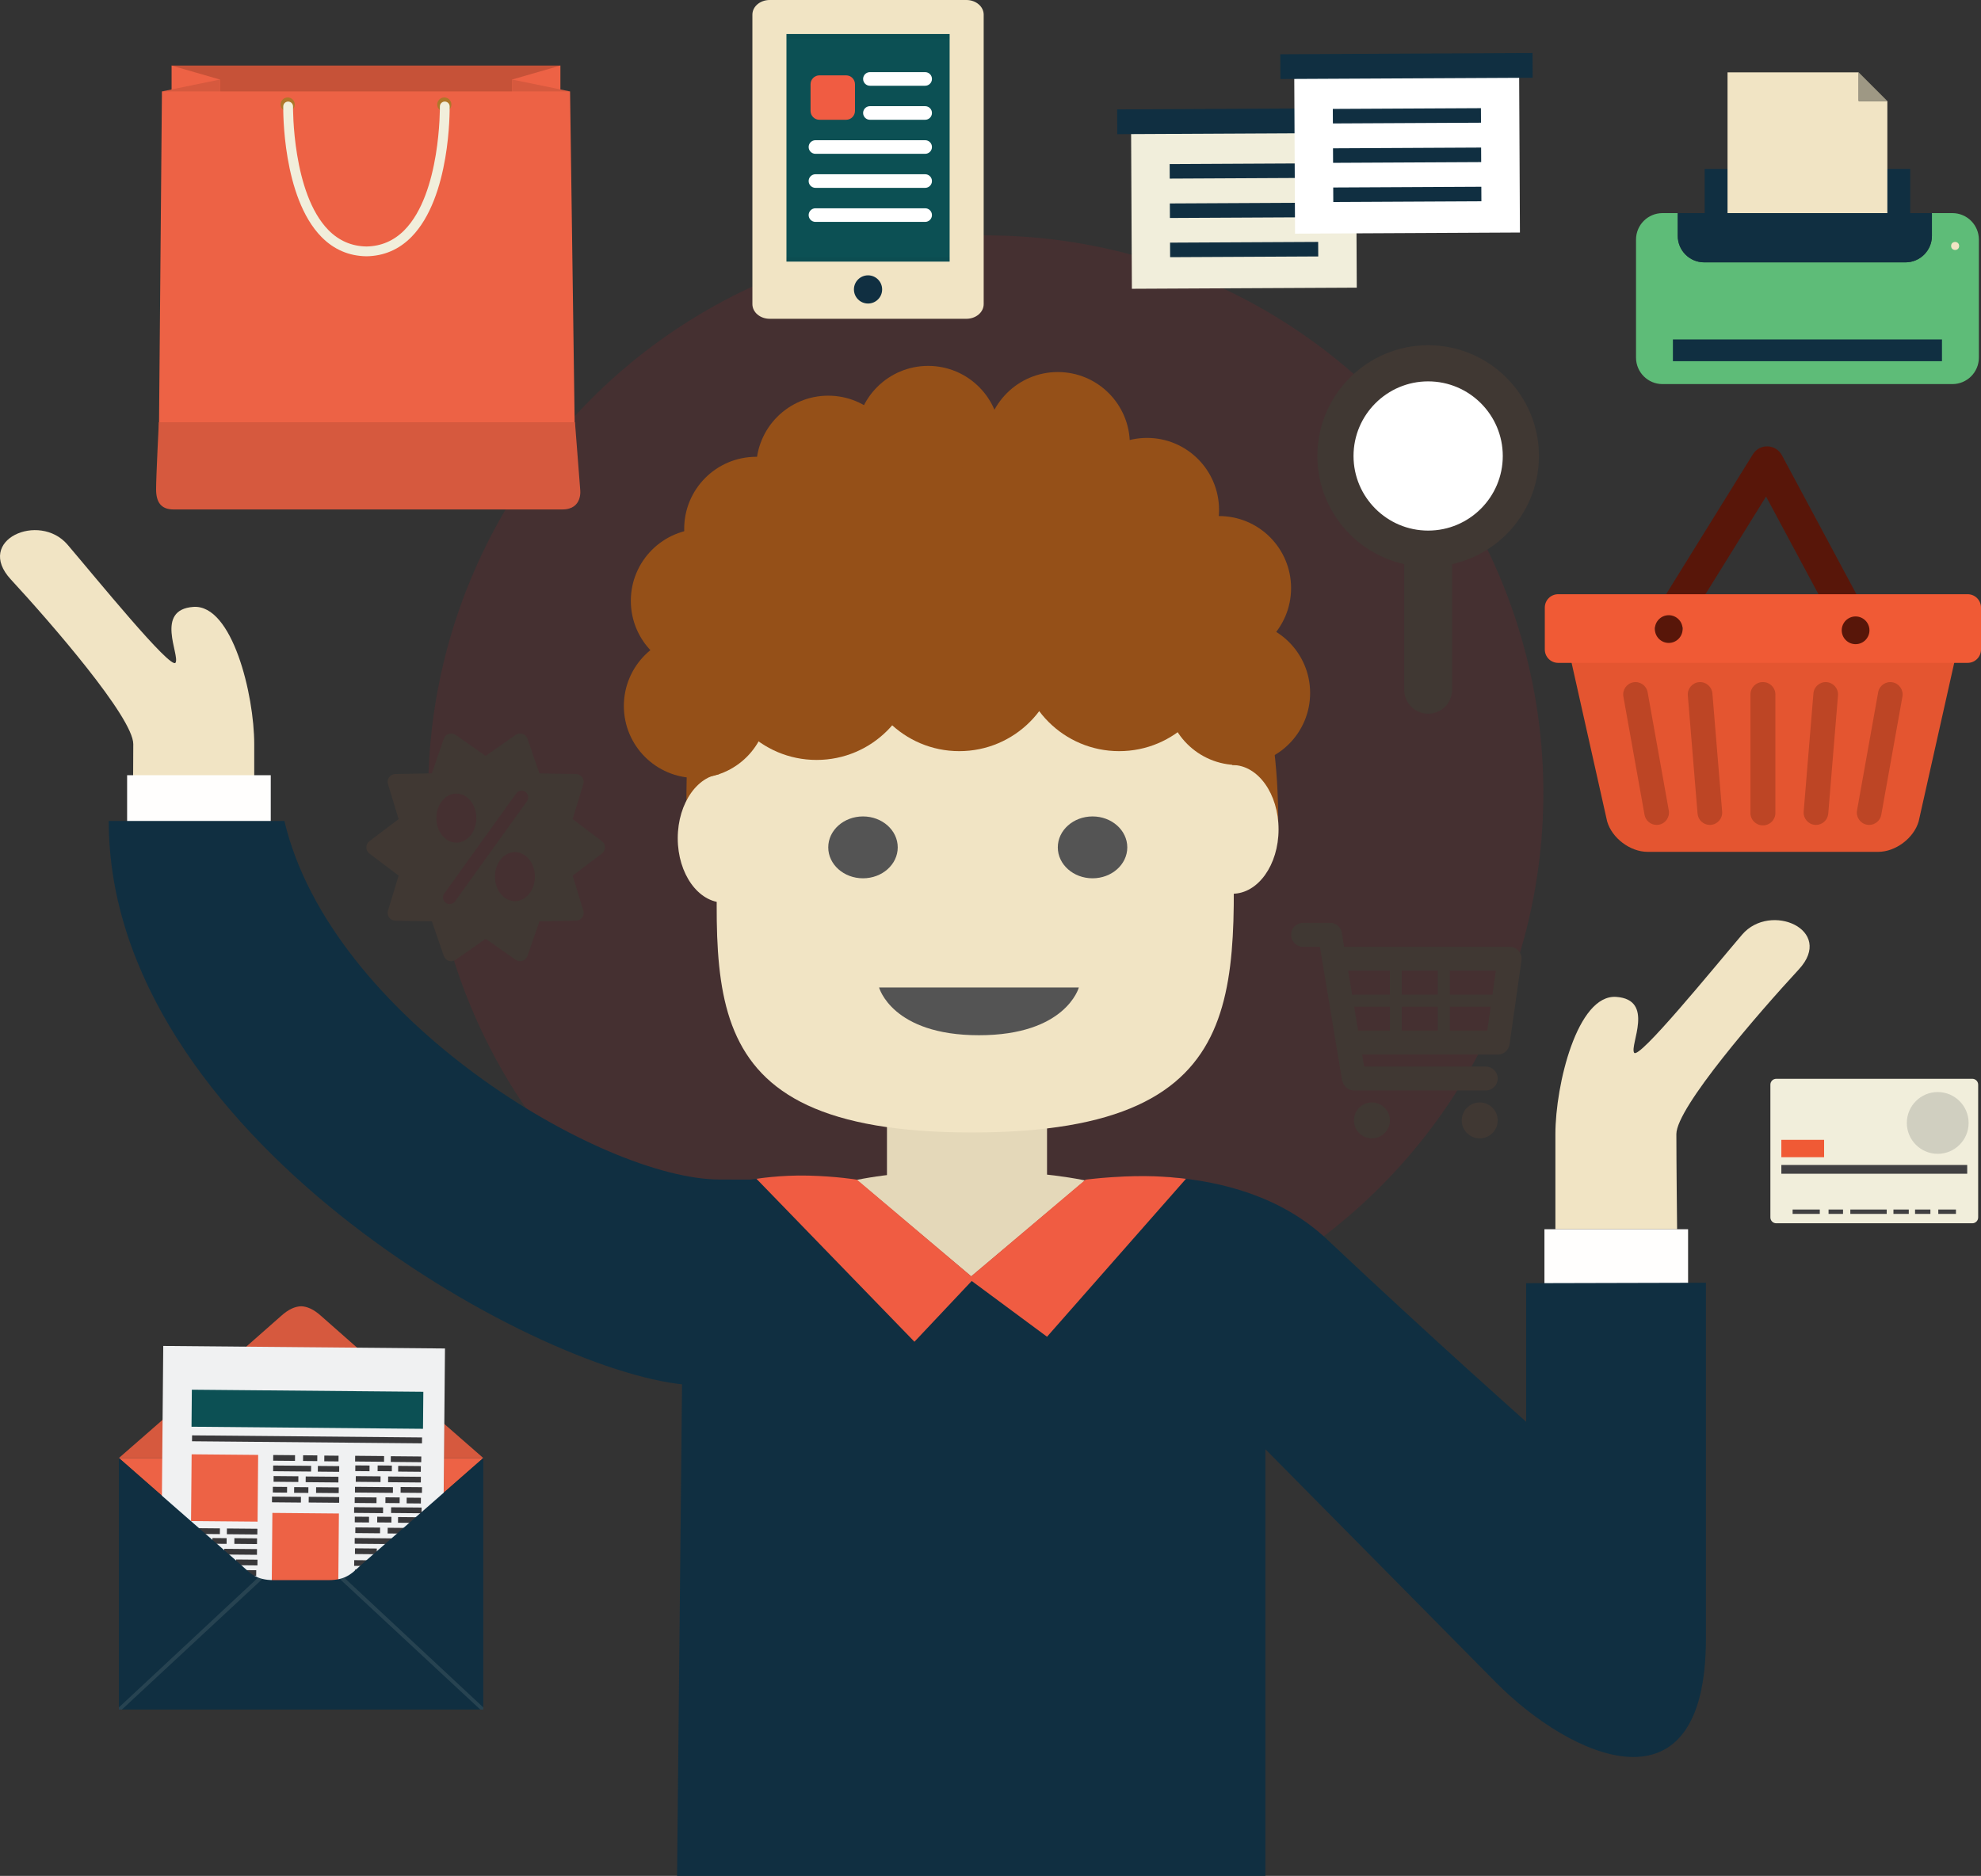 <?xml version="1.0" encoding="utf-8"?>
<!-- Generator: Adobe Illustrator 17.0.0, SVG Export Plug-In . SVG Version: 6.00 Build 0)  -->
<!DOCTYPE svg PUBLIC "-//W3C//DTD SVG 1.1//EN" "http://www.w3.org/Graphics/SVG/1.1/DTD/svg11.dtd">
<svg version="1.1" id="object" xmlns="http://www.w3.org/2000/svg" xmlns:xlink="http://www.w3.org/1999/xlink" x="0px" y="0px"
	 width="360.878px" height="341.809px" viewBox="0 0 360.878 341.809" enable-background="new 0 0 360.878 341.809"
	 xml:space="preserve">
<rect x="0" y="0" width="360.878" height="341.809" fill="#333333" stroke="none"/>
<g>
	<circle opacity="0.1" fill="#EA1C24" cx="179.579" cy="144.466" r="101.577"/>
	<g>
		<g>
			<path fill="#F1E4C4" d="M24.144,152.916c0,0,0.135-12.499,0.135-17.333c0-4.834-15.072-22.177-22.301-30
				c-6.65-7.198,5.182-12.37,10.332-6.334c5.152,6.037,18.834,22.875,19.668,21.5c0.834-1.374-3.834-9.666,3.25-10.166
				c7.082-0.5,11.086,16,11.086,25s0,17.333,0,17.333H24.144z"/>
		</g>
		<rect x="23.157" y="141.25" fill="#FFFEFD" width="26.166" height="16.082"/>
		<path fill="#102F41" d="M19.81,149.589c9.612,0,20.666,0,32,0c8.43,35.764,57.739,65.333,79.334,65.333
			c12.083,0,18.188,0.06,21.223,0.112l-26.561,37.25c0-0.124-1.125,0.111-1.125,0C96.708,249.617,19.81,206.421,19.81,149.589z"/>
		<g>
			<g>
				<rect x="161.578" y="194.783" fill="#E4D8B9" width="29.159" height="27.639"/>
				<g>
					<path fill="#955018" d="M125.045,145.888c0,9.839-8.618,0.119,54.378,0.119c0.664,0,53.43,2.947,53.432,3.744
						c0-40.701-19.866-67.098-56.627-67.098C139.467,82.653,125.045,105.188,125.045,145.888z"/>
					<path fill="#F1E4C4" d="M130.952,143.285c0,34.828-7.799,63.062,46.109,63.062s47.465-28.234,47.465-63.062
						c0-34.829-16.007-52.193-47.465-52.193S130.952,108.456,130.952,143.285z"/>
					<path fill="#F1E4C4" d="M218.175,151.12c0,6.476,1.72,11.726,6.352,11.726c4.634,0,8.388-5.25,8.388-11.726
						s-3.754-11.724-8.388-11.724C219.895,139.396,218.175,144.645,218.175,151.12z"/>
					<ellipse fill="#F1E4C4" cx="131.851" cy="152.737" rx="8.387" ry="11.726"/>
					<g>
						<ellipse fill="#545454" cx="199.028" cy="154.397" rx="6.329" ry="5.636"/>
						<ellipse fill="#545454" cx="157.211" cy="154.397" rx="6.329" ry="5.636"/>
						<path fill="#545454" d="M196.532,179.927H160.14c0,0,2.343,8.701,18.196,8.701
							C194.19,188.628,196.532,179.927,196.532,179.927z"/>
					</g>
					<g>
						<circle fill="#955018" cx="225.544" cy="126.274" r="13.121"/>
						<circle fill="#955018" cx="126.769" cy="128.633" r="13.121"/>
						<circle fill="#955018" cx="128.038" cy="109.475" r="13.12"/>
						<circle fill="#955018" cx="169.079" cy="79.79" r="13.121"/>
						<circle fill="#955018" cx="150.882" cy="85.216" r="13.12"/>
						<circle fill="#955018" cx="137.761" cy="96.354" r="13.121"/>
						<ellipse fill="#955018" cx="178.109" cy="98.336" rx="32.67" ry="13.12"/>
						<circle fill="#955018" cx="192.7" cy="80.91" r="13.121"/>
						<circle fill="#955018" cx="222.075" cy="107.151" r="13.121"/>
						<circle fill="#955018" cx="208.954" cy="92.912" r="13.12"/>
						<circle fill="#955018" cx="203.878" cy="118.67" r="18.196"/>
						<circle fill="#955018" cx="148.755" cy="120.271" r="18.196"/>
						<circle fill="#955018" cx="174.75" cy="118.67" r="18.196"/>
					</g>
				</g>
			</g>
			<path fill="#E4D8B9" d="M134.084,242.316c0,16.678,19.703,30.197,44.01,30.197c24.305,0,44.009-13.52,44.009-30.197
				c0-16.678-7.665-29.002-45.675-29.002S134.084,225.639,134.084,242.316z"/>
			<g>
				<path fill="#F1E4C4" d="M305.517,223.977c0,0-0.134-12.5-0.134-17.334c0-4.834,15.072-22.177,22.301-30
					c6.649-7.198-5.182-12.37-10.334-6.334c-5.151,6.037-18.833,22.875-19.666,21.5c-0.834-1.374,3.834-9.666-3.25-10.166
					c-7.084-0.5-11.087,16-11.087,25s0,17.334,0,17.334H305.517z"/>
			</g>
			<rect x="281.35" y="223.977" fill="#FFFEFD" width="26.167" height="16.082"/>
			<path fill="#102F41" d="M156.137,215.061l20.791,17.525l20.792-17.525c0,0,27.297-5.002,44.007,10.748
				c19.436,18.318,36.29,33.25,36.29,33.25v-25.25l32.75-0.082c0,0,0,31.832,0,64.832s-24.583,21.83-38.25,8
				c-13.667-13.83-42-42.5-42-42.5v77.75H177.34h-0.823H123.34l1.253-123.769C139.747,212.063,156.137,215.061,156.137,215.061z"/>
			<g>
				<path fill="#F05C42" d="M166.584,244.477l-28.779-29.688c0,0,4.345-0.712,9.47-0.583c5.125,0.127,8.835,0.741,8.835,0.741
					l21.318,18.02L166.584,244.477z"/>
			</g>
			<g>
				<path fill="#F05C42" d="M190.737,243.564l25.313-28.775c0,0-4.347-0.611-9.472-0.482c-5.125,0.127-8.833,0.641-8.833,0.641
					l-21.318,18.02L190.737,243.564z"/>
			</g>
		</g>
	</g>
	<g>
		<path fill="#403833" d="M264.529,125.679c0,2.41-1.953,4.363-4.363,4.363l0,0c-2.41,0-4.363-1.953-4.363-4.363v-23.668
			c0-2.41,1.953-4.363,4.363-4.363l0,0c2.41,0,4.363,1.953,4.363,4.363V125.679z"/>
		<circle fill="#FFFFFF" cx="260.166" cy="83.085" r="16.888"/>
		<path fill="#403833" d="M260.166,103.265c-11.128,0-20.181-9.053-20.181-20.18c0-11.129,9.053-20.182,20.181-20.182
			c11.128,0,20.181,9.055,20.181,20.182C280.347,94.212,271.294,103.265,260.166,103.265z M260.166,69.489
			c-7.495,0-13.595,6.1-13.595,13.596s6.1,13.594,13.595,13.594c7.496,0,13.595-6.098,13.595-13.594S267.662,69.489,260.166,69.489z
			"/>
	</g>
	<g>
		<g>
			<g>
				<g>
					<path fill="#0C5054" d="M178.062,53.992c0,1.396-1.333,2.526-2.976,2.526h-33.911c-1.644,0-2.976-1.131-2.976-2.526v-49.9
						c0-1.395,1.332-2.525,2.976-2.525h33.911c1.643,0,2.976,1.131,2.976,2.525V53.992z"/>
					<path fill="#F1E4C4" d="M176.052,0h-35.843c-1.737,0-3.146,1.194-3.146,2.669v52.745c0,1.476,1.409,2.672,3.146,2.672h35.843
						c1.737,0,3.146-1.196,3.146-2.672V2.669C179.197,1.194,177.789,0,176.052,0z M172.994,6.202v41.467h-29.727V6.202H172.994z"/>
					<circle fill="#102F41" cx="158.13" cy="52.737" r="2.569"/>
				</g>
				<rect x="143.303" y="6.281" opacity="0.05" fill="#231F20" width="29.691" height="0.778"/>
				<rect x="143.284" y="46.884" opacity="0.05" fill="#231F20" width="29.692" height="0.777"/>
			</g>
			<g>
				<path fill="#FFFFFF" d="M169.775,14.384c0,0.685-0.556,1.24-1.24,1.24h-10.061c-0.686,0-1.24-0.556-1.24-1.24l0,0
					c0-0.687,0.555-1.24,1.24-1.24h10.061C169.22,13.144,169.775,13.697,169.775,14.384L169.775,14.384z"/>
				<path fill="#FFFFFF" d="M169.775,20.586c0,0.686-0.556,1.239-1.24,1.239h-10.061c-0.686,0-1.24-0.554-1.24-1.239l0,0
					c0-0.685,0.555-1.241,1.24-1.241h10.061C169.22,19.345,169.775,19.9,169.775,20.586L169.775,20.586z"/>
				<path fill="#FFFFFF" d="M169.775,26.786c0,0.687-0.556,1.241-1.24,1.241h-19.983c-0.686,0-1.24-0.555-1.24-1.241l0,0
					c0-0.685,0.555-1.239,1.24-1.239h19.983C169.22,25.547,169.775,26.101,169.775,26.786L169.775,26.786z"/>
				<path fill="#FFFFFF" d="M169.775,32.988c0,0.685-0.556,1.24-1.24,1.24h-19.983c-0.686,0-1.24-0.556-1.24-1.24l0,0
					c0-0.685,0.555-1.24,1.24-1.24h19.983C169.22,31.748,169.775,32.304,169.775,32.988L169.775,32.988z"/>
				<path fill="#FFFFFF" d="M169.775,39.19c0,0.686-0.556,1.241-1.24,1.241h-19.983c-0.686,0-1.24-0.556-1.24-1.241l0,0
					c0-0.686,0.555-1.24,1.24-1.24h19.983C169.22,37.95,169.775,38.505,169.775,39.19L169.775,39.19z"/>
				<path fill="#F05C42" d="M155.752,20.207c0,0.894-0.724,1.618-1.618,1.618h-4.859c-0.894,0-1.618-0.724-1.618-1.618v-4.859
					c0-0.894,0.725-1.618,1.618-1.618h4.859c0.895,0,1.618,0.724,1.618,1.618V20.207z"/>
			</g>
		</g>
	</g>
	<g>
		<g>
			
				<rect x="206.113" y="22.493" transform="matrix(1 -0.005 0.005 1 -0.181 1.113)" fill="#F1EEDB" width="40.968" height="30.044"/>
			
				<rect x="213.077" y="29.86" transform="matrix(1 -0.005 0.005 1 -0.149 1.1)" fill="#102F41" width="26.98" height="2.649"/>
			
				<rect x="203.512" y="19.849" transform="matrix(1 -0.005 0.005 1 -0.105 1.102)" fill="#102F41" width="45.951" height="4.511"/>
			
				<rect x="213.111" y="37.018" transform="matrix(1 -0.005 0.005 1 -0.186 1.117)" fill="#102F41" width="26.982" height="2.649"/>
			
				<rect x="213.146" y="44.178" transform="matrix(1 -0.005 0.005 1 -0.218 1.1)" fill="#102F41" width="26.981" height="2.649"/>
		</g>
		<g>
			
				<rect x="235.837" y="12.449" transform="matrix(1 -0.005 0.005 1 -0.132 1.259)" fill="#FFFFFF" width="40.968" height="30.044"/>
			
				<rect x="242.801" y="19.816" transform="matrix(1 -0.005 0.005 1 -0.1 1.243)" fill="#102F41" width="26.98" height="2.648"/>
			
				<rect x="233.236" y="9.805" transform="matrix(1 -0.005 0.005 1 -0.056 1.247)" fill="#102F41" width="45.951" height="4.511"/>
			
				<rect x="242.834" y="26.975" transform="matrix(1 -0.005 0.005 1 -0.136 1.262)" fill="#102F41" width="26.982" height="2.648"/>
			
				<rect x="242.87" y="34.134" transform="matrix(1 -0.005 0.005 1 -0.169 1.243)" fill="#102F41" width="26.981" height="2.648"/>
		</g>
	</g>
	<g>
		<path fill="#E45530" d="M351.77,115.49h-30.622h-30.622c-3.175,0-5.052,2.494-4.171,5.546l6.418,28.631
			c0.882,3.051,4.2,5.546,7.375,5.546h21h21c3.176,0,6.493-2.495,7.374-5.546l6.42-28.631
			C356.822,117.984,354.944,115.49,351.77,115.49z"/>
		<path fill="#581609" d="M336.591,114.794c-1.085,0-2.139-0.582-2.687-1.607l-12.18-22.719l-14.192,22.885
			c-0.886,1.43-2.766,1.87-4.195,0.983c-1.431-0.887-1.871-2.765-0.983-4.195l16.972-27.37c0.574-0.925,1.598-1.478,2.686-1.439
			c1.088,0.033,2.074,0.646,2.589,1.605l14.675,27.369c0.795,1.485,0.235,3.331-1.246,4.125
			C337.571,114.678,337.077,114.794,336.591,114.794z"/>
		<circle fill="#414042" cx="338.302" cy="114.299" r="2.526"/>
		<path fill="#F05A35" d="M358.445,108.271h-37.298H283.85c-1.344,0-2.433,1.091-2.433,2.435v7.643c0,1.345,1.089,2.433,2.433,2.433
			h37.298h37.298c1.343,0,2.433-1.088,2.433-2.433v-7.643C360.878,109.362,359.788,108.271,358.445,108.271z"/>
		<g>
			<path fill="#BD4525" d="M340.505,150.307c1.066,0,2.014-0.763,2.207-1.85l3.854-21.531c0.217-1.221-0.596-2.387-1.816-2.605
				c-1.222-0.218-2.387,0.595-2.605,1.814l-3.851,21.531c-0.218,1.222,0.595,2.388,1.814,2.605
				C340.242,150.297,340.374,150.307,340.505,150.307z"/>
			<path fill="#BD4525" d="M330.816,150.307c1.155,0,2.137-0.886,2.235-2.057l1.775-21.531c0.102-1.236-0.816-2.321-2.051-2.426
				c-1.235-0.105-2.321,0.814-2.425,2.051l-1.774,21.531c-0.105,1.234,0.815,2.32,2.05,2.425
				C330.689,150.304,330.754,150.307,330.816,150.307z"/>
			<path fill="#BD4525" d="M301.789,150.307c-1.067,0-2.012-0.763-2.206-1.85l-3.851-21.531c-0.22-1.221,0.593-2.387,1.814-2.605
				c1.222-0.218,2.388,0.595,2.604,1.814l3.851,21.531c0.22,1.222-0.593,2.388-1.812,2.605
				C302.054,150.297,301.921,150.307,301.789,150.307z"/>
			<path fill="#BD4525" d="M311.478,150.307c-1.153,0-2.136-0.886-2.234-2.057l-1.773-21.531c-0.104-1.236,0.814-2.321,2.05-2.426
				c1.235-0.105,2.321,0.814,2.425,2.051l1.773,21.531c0.105,1.234-0.813,2.32-2.049,2.425
				C311.607,150.304,311.541,150.307,311.478,150.307z"/>
			<path fill="#BD4525" d="M321.174,124.284c-0.008,0-0.017,0.003-0.026,0.003c-0.007,0-0.017-0.003-0.026-0.003
				c-1.241,0-2.245,1.005-2.245,2.246v21.612c0,1.239,1.004,2.245,2.245,2.245c0.01,0,0.02-0.003,0.026-0.003
				c0.01,0,0.019,0.003,0.026,0.003c1.239,0,2.245-1.006,2.245-2.245V126.53C323.419,125.289,322.413,124.284,321.174,124.284z"/>
		</g>
		<g>
			<path fill="#515254" d="M306.52,114.299c0,1.396-1.132,2.526-2.526,2.526c-1.393,0-2.526-1.131-2.526-2.526"/>
		</g>
		<g>
			<path fill="#581609" d="M306.52,114.619c0,1.396-1.132,2.528-2.526,2.528c-1.393,0-2.526-1.132-2.526-2.528
				c0-1.393,1.133-2.524,2.526-2.524C305.388,112.095,306.52,113.227,306.52,114.619z"/>
			<circle fill="#581609" cx="338.032" cy="114.848" r="2.526"/>
		</g>
	</g>
	<g>
		<polygon fill="#C65238" points="66.674,11.946 31.259,11.946 38.79,19.456 66.674,19.864 94.557,19.456 102.088,11.946 		"/>
		<g>
			<g>
				<g>
					<polygon fill="#ED6245" points="102.088,17.017 102.088,11.946 93.285,14.492 93.285,19.456 					"/>
				</g>
			</g>
		</g>
		<g>
			<polygon fill="#D6593E" points="93.285,14.492 93.285,18.82 103.848,16.656 			"/>
		</g>
		<g>
			<g>
				<polygon fill="#ED6245" points="31.259,17.017 31.259,11.946 40.064,14.492 40.064,19.456 				"/>
			</g>
		</g>
		<g>
			<g>
				<g>
					<polygon fill="#D6593E" points="40.064,14.492 40.064,18.82 29.499,16.656 					"/>
				</g>
			</g>
		</g>
		<polygon fill="#ED6245" points="103.848,16.656 66.674,16.656 29.499,16.656 28.936,81.184 66.674,81.184 104.743,81.184 		"/>
		<g>
			<g>
				<circle fill="#AE7729" cx="80.94" cy="19.046" r="1.29"/>
			</g>
			<g>
				<circle fill="#AE7729" cx="52.408" cy="19.046" r="1.29"/>
			</g>
		</g>
		<path fill="#F1EEDB" d="M74.947,43.177c-2.259,2.294-5.014,3.475-8.191,3.519c-3.178-0.044-5.933-1.225-8.192-3.519
			c-7.134-7.245-6.974-23.12-6.965-23.793c0.008-0.486,0.405-0.876,0.892-0.876c0.004,0,0.008,0,0.014,0
			c0.491,0.007,0.884,0.411,0.877,0.902c-0.003,0.158-0.158,15.808,6.454,22.519c1.911,1.939,4.238,2.941,6.921,2.984
			c2.682-0.043,5.009-1.045,6.92-2.984c6.611-6.711,6.457-22.36,6.455-22.519c-0.008-0.491,0.385-0.896,0.877-0.902
			c0.004,0,0.01,0,0.014,0c0.486,0,0.883,0.39,0.89,0.876C81.921,20.057,82.083,35.932,74.947,43.177z"/>
		<path fill="#D6593E" d="M104.743,76.941H66.674H28.936c0,0-0.501,9.889-0.501,12.203c0,2.313,0.855,3.683,3.192,3.683
			s34.883,0,34.883,0s31.181,0,35.923,0c3.779,0,3.26-3.624,3.26-3.624L104.743,76.941z"/>
	</g>
	<g>
		<path fill="#F1EEDB" d="M360.361,221.826c0,0.588-0.477,1.066-1.065,1.066h-35.72c-0.587,0-1.066-0.478-1.066-1.066v-24.194
			c0-0.588,0.479-1.064,1.066-1.064h35.72c0.589,0,1.065,0.477,1.065,1.064V221.826z"/>
		<g>
			<rect x="324.507" y="212.268" fill="#414042" width="33.858" height="1.598"/>
			<rect x="324.507" y="207.688" fill="#F05A35" width="7.789" height="3.168"/>
		</g>
		<g>
			<rect x="326.56" y="220.385" fill="#414042" width="4.951" height="0.799"/>
			<rect x="333.108" y="220.385" fill="#414042" width="2.635" height="0.799"/>
			<rect x="337.073" y="220.385" fill="#414042" width="6.629" height="0.799"/>
			<rect x="344.927" y="220.385" fill="#414042" width="2.794" height="0.799"/>
			<rect x="348.865" y="220.385" fill="#414042" width="2.795" height="0.799"/>
			<rect x="353.098" y="220.385" fill="#414042" width="3.215" height="0.799"/>
		</g>
		<path fill="#D0CFC0" d="M352.994,198.981c-3.103,0-5.628,2.525-5.628,5.628c0,3.105,2.524,5.629,5.628,5.629
			c3.105,0,5.629-2.524,5.629-5.629C358.623,201.507,356.099,198.981,352.994,198.981z"/>
	</g>
	<g>
		<path fill="#D6593E" d="M58.454,239.742c-1.308-1.174-2.489-1.694-3.603-1.729c-1.113,0.034-2.295,0.555-3.604,1.729
			c-3.864,3.466-29.587,25.921-29.587,25.921h33.19h33.189C88.041,265.663,62.319,243.208,58.454,239.742z"/>
		<path fill="#ED6245" d="M54.852,265.663h-33.19c0,0,19.986,17.534,21.875,19.147c1.245,1.062,2.055,2.069,3.484,2.634
			c0.244,0.097,0.506,0.181,0.792,0.249c0.582,0.14,1.257,0.221,2.078,0.221c0.632,0,2.678,0,4.961,0c2.283,0,4.328,0,4.961,0
			c0.821,0,1.496-0.081,2.078-0.221c0.286-0.068,0.548-0.152,0.793-0.249c1.429-0.564,2.237-1.572,3.482-2.634
			c1.89-1.612,21.875-19.147,21.875-19.147H54.852z"/>
		<g>
			<g>
				<g opacity="0.2">
					
						<rect x="23.168" y="251.783" transform="matrix(0.009 -1 1 0.009 -222.762 330.152)" fill="#414042" width="63.981" height="51.322"/>
				</g>
				<g>
					
						<rect x="29.497" y="245.454" transform="matrix(1 0.009 -0.009 1 2.452 -0.476)" fill="#F0F1F2" width="51.322" height="63.981"/>
					
						<rect x="35" y="261.711" transform="matrix(1 0.009 -0.009 1 2.344 -0.489)" fill="#39383A" width="41.894" height="1.076"/>
					
						<rect x="34.892" y="265.026" transform="matrix(1 0.009 -0.009 1 2.404 -0.352)" fill="#ED6245" width="12.119" height="12.161"/>
					
						<rect x="34.437" y="297.858" transform="matrix(1 0.009 -0.009 1 2.675 -0.489)" fill="#DE991B" width="43.251" height="2.234"/>
					<g>
						
							<rect x="34.409" y="301.743" transform="matrix(1 0.009 -0.009 1 2.714 -0.357)" fill="#DF3C1C" width="13.379" height="0.836"/>
						
							<rect x="34.389" y="303.936" transform="matrix(1 0.009 -0.009 1 2.668 -0.348)" fill="#DF3C1C" width="13.379" height="0.838"/>
					</g>
					<g>
						
							<rect x="49.428" y="301.875" transform="matrix(1 0.009 -0.009 1 2.716 -0.491)" fill="#DF3C1C" width="13.38" height="0.838"/>
						
							<rect x="49.409" y="304.071" transform="matrix(1 0.009 -0.009 1 2.712 -0.487)" fill="#DF3C1C" width="13.381" height="0.837"/>
					</g>
					<g>
						
							<rect x="64.22" y="302.01" transform="matrix(1 0.009 -0.009 1 2.74 -0.629)" fill="#DF3C1C" width="13.38" height="0.836"/>
						
							<rect x="64.201" y="304.203" transform="matrix(1 0.009 -0.009 1 2.716 -0.619)" fill="#DF3C1C" width="13.382" height="0.837"/>
					</g>
					
						<rect x="49.597" y="275.701" transform="matrix(1 0.009 -0.009 1 2.504 -0.483)" fill="#ED6245" width="12.12" height="12.712"/>
					<g>
						<g>
							
								<rect x="34.829" y="284.103" transform="matrix(1 0.009 -0.009 1 2.538 -0.33)" fill="#39383A" width="6.911" height="1.041"/>
							
								<rect x="42.999" y="284.163" transform="matrix(1 0.009 -0.009 1 2.579 -0.395)" fill="#39383A" width="3.889" height="1.04"/>
						</g>
						<g>
							
								<rect x="34.822" y="278.449" transform="matrix(1 0.009 -0.009 1 2.478 -0.322)" fill="#39383A" width="5.271" height="1.041"/>
							
								<rect x="41.389" y="278.51" transform="matrix(1 0.009 -0.009 1 2.454 -0.377)" fill="#39383A" width="5.552" height="1.04"/>
						</g>
						<g>
							
								<rect x="34.886" y="282.162" transform="matrix(1 0.009 -0.009 1 2.509 -0.318)" fill="#39383A" width="4.51" height="1.041"/>
							
								<rect x="40.848" y="282.222" transform="matrix(1 0.009 -0.009 1 2.549 -0.383)" fill="#39383A" width="5.961" height="1.04"/>
						</g>
						<g>
							
								<rect x="34.754" y="285.996" transform="matrix(1 0.009 -0.009 1 2.605 -0.322)" fill="#39383A" width="3.973" height="1.039"/>
							
								<rect x="40.198" y="286.038" transform="matrix(1 0.009 -0.009 1 2.477 -0.348)" fill="#39383A" width="2.593" height="1.039"/>
							
								<rect x="44.171" y="286.072" transform="matrix(1 0.009 -0.009 1 2.491 -0.384)" fill="#39383A" width="2.591" height="1.041"/>
						</g>
						<g>
							
								<rect x="34.807" y="280.196" transform="matrix(1 0.009 -0.009 1 2.535 -0.314)" fill="#39383A" width="2.593" height="1.04"/>
							
								<rect x="38.78" y="280.232" transform="matrix(1 0.009 -0.009 1 2.437 -0.337)" fill="#39383A" width="2.594" height="1.04"/>
							
								<rect x="42.697" y="280.273" transform="matrix(1 0.009 -0.009 1 2.524 -0.391)" fill="#39383A" width="4.131" height="1.04"/>
						</g>
					</g>
					<g>
						<g>
							
								<rect x="49.786" y="267.042" transform="matrix(1 0.009 -0.009 1 2.383 -0.463)" fill="#39383A" width="6.911" height="1.04"/>
							
								<rect x="57.955" y="267.101" transform="matrix(1 0.009 -0.009 1 2.355 -0.516)" fill="#39383A" width="3.891" height="1.039"/>
						</g>
						<g>
							
								<rect x="49.677" y="272.68" transform="matrix(1 0.009 -0.009 1 2.33 -0.436)" fill="#39383A" width="5.27" height="1.04"/>
							
								<rect x="56.243" y="272.741" transform="matrix(1 0.009 -0.009 1 2.454 -0.518)" fill="#39383A" width="5.552" height="1.04"/>
						</g>
						<g>
							
								<rect x="49.808" y="268.963" transform="matrix(1 0.009 -0.009 1 2.458 -0.463)" fill="#39383A" width="4.509" height="1.041"/>
							
								<rect x="55.77" y="269.023" transform="matrix(1 0.009 -0.009 1 2.344 -0.5)" fill="#39383A" width="5.961" height="1.04"/>
						</g>
						<g>
							
								<rect x="49.744" y="265.124" transform="matrix(1 0.009 -0.009 1 2.415 -0.459)" fill="#39383A" width="3.975" height="1.039"/>
							
								<rect x="55.188" y="265.167" transform="matrix(1 0.009 -0.009 1 2.413 -0.502)" fill="#39383A" width="2.59" height="1.04"/>
							
								<rect x="59.161" y="265.202" transform="matrix(1 0.009 -0.009 1 2.309 -0.515)" fill="#39383A" width="2.592" height="1.04"/>
						</g>
						<g>
							
								<rect x="49.693" y="270.91" transform="matrix(1 0.009 -0.009 1 2.452 -0.449)" fill="#39383A" width="2.593" height="1.041"/>
							
								<rect x="53.667" y="270.946" transform="matrix(1 0.009 -0.009 1 2.358 -0.467)" fill="#39383A" width="2.593" height="1.04"/>
							
								<rect x="57.584" y="270.987" transform="matrix(1 0.009 -0.009 1 2.442 -0.525)" fill="#39383A" width="4.128" height="1.04"/>
						</g>
					</g>
					<g>
						<g>
							
								<rect x="49.565" y="291.707" transform="matrix(1 0.009 -0.009 1 2.644 -0.468)" fill="#39383A" width="6.912" height="1.042"/>
							
								<rect x="57.734" y="291.766" transform="matrix(1 0.009 -0.009 1 2.647 -0.528)" fill="#39383A" width="3.89" height="1.04"/>
						</g>
						<g>
							
								<rect x="49.588" y="293.628" transform="matrix(1 0.009 -0.009 1 2.546 -0.437)" fill="#39383A" width="4.509" height="1.039"/>
							
								<rect x="55.549" y="293.688" transform="matrix(1 0.009 -0.009 1 2.554 -0.497)" fill="#39383A" width="5.961" height="1.039"/>
						</g>
						<g>
							
								<rect x="49.524" y="289.788" transform="matrix(1 0.009 -0.009 1 2.566 -0.444)" fill="#39383A" width="3.974" height="1.039"/>
							
								<rect x="54.967" y="289.831" transform="matrix(1 0.009 -0.009 1 2.523 -0.478)" fill="#39383A" width="2.591" height="1.039"/>
							
								<rect x="58.941" y="289.867" transform="matrix(1 0.008 -0.008 1 2.411 -0.49)" fill="#39383A" width="2.592" height="1.037"/>
						</g>
						<g>
							
								<rect x="49.472" y="295.574" transform="matrix(1 0.009 -0.009 1 2.676 -0.446)" fill="#39383A" width="2.591" height="1.041"/>
							
								<rect x="53.446" y="295.61" transform="matrix(1 0.009 -0.009 1 2.789 -0.502)" fill="#39383A" width="2.593" height="1.04"/>
							
								<rect x="57.364" y="295.652" transform="matrix(1 0.009 -0.009 1 2.801 -0.548)" fill="#39383A" width="4.128" height="1.04"/>
						</g>
					</g>
					<g>
						<g>
							
								<rect x="64.557" y="289.934" transform="matrix(1 0.009 -0.009 1 2.503 -0.575)" fill="#39383A" width="6.91" height="1.042"/>
							
								<rect x="72.727" y="289.995" transform="matrix(1 0.009 -0.009 1 2.557 -0.645)" fill="#39383A" width="3.89" height="1.04"/>
						</g>
						<g>
							
								<rect x="64.55" y="284.282" transform="matrix(1 0.009 -0.009 1 2.537 -0.587)" fill="#39383A" width="5.271" height="1.039"/>
							
								<rect x="71.116" y="284.341" transform="matrix(1 0.009 -0.009 1 2.507 -0.639)" fill="#39383A" width="5.551" height="1.041"/>
						</g>
						<g>
							
								<rect x="64.614" y="287.994" transform="matrix(1 0.009 -0.009 1 2.561 -0.582)" fill="#39383A" width="4.511" height="1.041"/>
							
								<rect x="70.575" y="288.055" transform="matrix(1 0.009 -0.009 1 2.651 -0.663)" fill="#39383A" width="5.962" height="1.039"/>
						</g>
						<g>
							
								<rect x="64.482" y="291.827" transform="matrix(1 0.009 -0.009 1 2.658 -0.592)" fill="#39383A" width="3.975" height="1.04"/>
							
								<rect x="69.925" y="291.869" transform="matrix(1 0.009 -0.009 1 2.541 -0.607)" fill="#39383A" width="2.592" height="1.04"/>
							
								<rect x="73.899" y="291.905" transform="matrix(1 0.009 -0.009 1 2.54 -0.641)" fill="#39383A" width="2.593" height="1.041"/>
						</g>
						<g>
							
								<rect x="64.534" y="286.03" transform="matrix(1 0.009 -0.009 1 2.701 -0.607)" fill="#39383A" width="2.591" height="1.038"/>
							
								<rect x="68.508" y="286.063" transform="matrix(1 0.009 -0.009 1 2.49 -0.595)" fill="#39383A" width="2.593" height="1.041"/>
							
								<rect x="72.425" y="286.105" transform="matrix(1 0.009 -0.009 1 2.577 -0.657)" fill="#39383A" width="4.131" height="1.04"/>
						</g>
					</g>
					<g>
						<g>
							
								<rect x="34.745" y="293.445" transform="matrix(1 0.009 -0.009 1 2.659 -0.333)" fill="#39383A" width="6.914" height="1.04"/>
							
								<rect x="42.915" y="293.505" transform="matrix(1 0.009 -0.009 1 2.661 -0.394)" fill="#39383A" width="3.892" height="1.04"/>
						</g>
						<g>
							
								<rect x="34.739" y="287.791" transform="matrix(1 0.009 -0.009 1 2.513 -0.315)" fill="#39383A" width="5.27" height="1.04"/>
							
								<rect x="41.306" y="287.852" transform="matrix(1 0.009 -0.009 1 2.59 -0.384)" fill="#39383A" width="5.549" height="1.039"/>
						</g>
						<g>
							
								<rect x="34.803" y="291.504" transform="matrix(1 0.009 -0.009 1 2.658 -0.325)" fill="#39383A" width="4.508" height="1.039"/>
							
								<rect x="40.764" y="291.564" transform="matrix(1 0.009 -0.009 1 2.682 -0.389)" fill="#39383A" width="5.96" height="1.039"/>
						</g>
						<g>
							
								<rect x="34.671" y="295.335" transform="matrix(1 0.009 -0.009 1 2.615 -0.312)" fill="#39383A" width="3.974" height="1.041"/>
							
								<rect x="40.114" y="295.379" transform="matrix(1 0.009 -0.009 1 2.787 -0.377)" fill="#39383A" width="2.592" height="1.04"/>
							
								<rect x="44.089" y="295.414" transform="matrix(1 0.009 -0.009 1 2.572 -0.383)" fill="#39383A" width="2.591" height="1.04"/>
						</g>
						<g>
							
								<rect x="34.723" y="289.537" transform="matrix(1 0.009 -0.009 1 2.51 -0.301)" fill="#39383A" width="2.59" height="1.041"/>
							
								<rect x="38.697" y="289.572" transform="matrix(1 0.009 -0.009 1 2.632 -0.351)" fill="#39383A" width="2.592" height="1.041"/>
							
								<rect x="42.613" y="289.615" transform="matrix(1 0.009 -0.009 1 2.608 -0.39)" fill="#39383A" width="4.13" height="1.039"/>
						</g>
					</g>
					<g>
						<g>
							
								<rect x="64.727" y="270.917" transform="matrix(1 0.009 -0.009 1 2.382 -0.587)" fill="#39383A" width="6.913" height="1.04"/>
							
								<rect x="72.897" y="270.975" transform="matrix(1 0.008 -0.008 1 2.256 -0.612)" fill="#39383A" width="3.891" height="1.042"/>
						</g>
						<g>
							
								<rect x="64.72" y="265.264" transform="matrix(1 0.009 -0.009 1 2.368 -0.589)" fill="#39383A" width="5.271" height="1.04"/>
							
								<rect x="71.286" y="265.322" transform="matrix(1 0.009 -0.009 1 2.297 -0.629)" fill="#39383A" width="5.551" height="1.041"/>
						</g>
						<g>
							
								<rect x="64.785" y="268.976" transform="matrix(1 0.009 -0.009 1 2.453 -0.598)" fill="#39383A" width="4.51" height="1.039"/>
							
								<rect x="70.746" y="269.035" transform="matrix(1 0.009 -0.009 1 2.385 -0.641)" fill="#39383A" width="5.962" height="1.04"/>
						</g>
						<g>
							
								<rect x="64.652" y="272.809" transform="matrix(1 0.009 -0.009 1 2.424 -0.58)" fill="#39383A" width="3.974" height="1.04"/>
							
								<rect x="70.096" y="272.852" transform="matrix(1 0.009 -0.009 1 2.578 -0.66)" fill="#39383A" width="2.591" height="1.039"/>
							
								<rect x="74.07" y="272.887" transform="matrix(1 0.009 -0.009 1 2.471 -0.669)" fill="#39383A" width="2.592" height="1.04"/>
						</g>
						<g>
							
								<rect x="64.704" y="267.011" transform="matrix(1 0.009 -0.009 1 2.428 -0.587)" fill="#39383A" width="2.592" height="1.039"/>
							
								<rect x="68.678" y="267.046" transform="matrix(1 0.009 -0.009 1 2.522 -0.647)" fill="#39383A" width="2.592" height="1.039"/>
							
								<rect x="72.594" y="267.087" transform="matrix(1 0.009 -0.009 1 2.348 -0.644)" fill="#39383A" width="4.13" height="1.04"/>
						</g>
					</g>
					<g>
						<g>
							
								<rect x="64.643" y="280.258" transform="matrix(1 0.009 -0.009 1 2.501 -0.595)" fill="#39383A" width="6.913" height="1.041"/>
							
								<rect x="72.813" y="280.318" transform="matrix(1 0.009 -0.009 1 2.536 -0.663)" fill="#39383A" width="3.892" height="1.04"/>
						</g>
						<g>
							
								<rect x="64.636" y="274.603" transform="matrix(1 0.009 -0.009 1 2.351 -0.564)" fill="#39383A" width="5.272" height="1.041"/>
							
								<rect x="71.203" y="274.665" transform="matrix(1 0.009 -0.009 1 2.521 -0.665)" fill="#39383A" width="5.552" height="1.04"/>
						</g>
						<g>
							
								<rect x="64.701" y="278.317" transform="matrix(1 0.009 -0.009 1 2.538 -0.597)" fill="#39383A" width="4.51" height="1.039"/>
							
								<rect x="70.663" y="278.375" transform="matrix(1 0.009 -0.009 1 2.469 -0.64)" fill="#39383A" width="5.96" height="1.041"/>
						</g>
						<g>
							
								<rect x="64.568" y="282.149" transform="matrix(1 0.009 -0.009 1 2.641 -0.609)" fill="#39383A" width="3.976" height="1.04"/>
							
								<rect x="70.011" y="282.191" transform="matrix(1 0.009 -0.009 1 2.555 -0.632)" fill="#39383A" width="2.592" height="1.041"/>
							
								<rect x="73.986" y="282.227" transform="matrix(1 0.009 -0.009 1 2.568 -0.671)" fill="#39383A" width="2.591" height="1.041"/>
						</g>
						<g>
							
								<rect x="64.621" y="276.351" transform="matrix(1 0.009 -0.009 1 2.502 -0.584)" fill="#39383A" width="2.592" height="1.039"/>
							
								<rect x="68.596" y="276.387" transform="matrix(1 0.009 -0.009 1 2.613 -0.646)" fill="#39383A" width="2.589" height="1.039"/>
							
								<rect x="72.511" y="276.429" transform="matrix(1 0.009 -0.009 1 2.491 -0.659)" fill="#39383A" width="4.129" height="1.039"/>
						</g>
					</g>
				</g>
			</g>
			
				<rect x="34.957" y="253.387" transform="matrix(1 0.009 -0.009 1 2.273 -0.486)" fill="#0C5054" width="42.17" height="6.746"/>
		</g>
		<path fill="#102F41" d="M66.166,284.81c-1.245,1.062-2.054,2.069-3.482,2.634c-0.245,0.097-0.507,0.181-0.793,0.249
			c-0.582,0.14-1.257,0.221-2.078,0.221c-0.633,0-2.678,0-4.961,0c-2.283,0-4.329,0-4.961,0c-0.821,0-1.496-0.081-2.078-0.221
			c-0.286-0.068-0.548-0.152-0.792-0.249c-1.43-0.564-2.239-1.572-3.484-2.634c-1.889-1.612-21.875-19.147-21.875-19.147v45.827
			h33.19h33.189v-45.827C88.041,265.663,68.056,283.197,66.166,284.81z"/>
		<g opacity="0.3">
			<path opacity="0.4" fill="#D6DACA" d="M21.661,311.107v0.383h0.551l25.601-23.798c-0.286-0.068-0.548-0.152-0.792-0.249
				L21.661,311.107z"/>
			<path opacity="0.4" fill="#D6DACA" d="M62.684,287.443c-0.245,0.097-0.507,0.181-0.793,0.249l25.6,23.798h0.551v-0.383
				L62.684,287.443z"/>
		</g>
	</g>
	<g>
		<path fill="#403833" d="M276.658,173.263c-0.415-0.48-1.013-0.744-1.641-0.744h-30.16l-0.414-2.548
			c-0.183-1.056-1.089-1.821-2.152-1.821h-4.912c-1.205,0-2.184,0.979-2.184,2.184c0,1.202,0.978,2.186,2.184,2.186h3.059
			l4.057,24.352c0.023,0.097,0.066,0.182,0.096,0.268c0.044,0.116,0.066,0.223,0.117,0.329c0.077,0.149,0.172,0.267,0.268,0.395
			c0.062,0.085,0.128,0.17,0.202,0.245c0.129,0.117,0.279,0.202,0.425,0.287c0.088,0.043,0.15,0.107,0.247,0.139
			c0.255,0.096,0.524,0.16,0.799,0.16h24.002c1.203,0,2.184-0.97,2.184-2.184c0-1.205-0.98-2.174-2.184-2.174h-22.147l-0.362-2.184
			h24.693c1.087,0,2.003-0.799,2.162-1.875L277.169,175C277.265,174.37,277.073,173.742,276.658,173.263L276.658,173.263z
			 M272.491,176.873l-0.617,4.369h-7.766v-4.369H272.491z M261.924,176.873v4.369h-6.553v-4.369H261.924z M261.924,183.428v4.355
			h-6.553v-4.355H261.924z M253.2,176.873v4.369h-6.553c-0.118,0-0.214,0.033-0.319,0.062l-0.737-4.432H253.2z M246.681,183.428
			h6.52v4.355h-5.794L246.681,183.428z M264.108,187.783v-4.355h7.457l-0.628,4.355H264.108z M264.108,187.783"/>
		<path fill="#403833" d="M253.2,204.146c0,1.812-1.473,3.271-3.284,3.271c-1.8,0-3.269-1.459-3.269-3.271
			c0-1.8,1.469-3.27,3.269-3.27C251.728,200.876,253.2,202.347,253.2,204.146L253.2,204.146z M253.2,204.146"/>
		<path fill="#403833" d="M272.833,204.146c0,1.812-1.469,3.271-3.271,3.271c-1.811,0-3.281-1.459-3.281-3.271
			c0-1.8,1.471-3.27,3.281-3.27C271.364,200.876,272.833,202.347,272.833,204.146L272.833,204.146z M272.833,204.146"/>
	</g>
	<path fill="#403833" d="M109.641,153.268l-5.321-4.021l1.941-6.383c0.13-0.424,0.052-0.885-0.209-1.244
		c-0.261-0.359-0.676-0.574-1.12-0.583l-6.67-0.121l-2.175-6.309c-0.146-0.42-0.479-0.748-0.901-0.885
		c-0.422-0.138-0.886-0.068-1.249,0.186l-5.469,3.826L83,133.907c-0.364-0.254-0.826-0.323-1.249-0.186
		c-0.423,0.137-0.757,0.465-0.901,0.885l-2.175,6.308l-6.671,0.122c-0.443,0.009-0.857,0.224-1.119,0.583
		c-0.261,0.359-0.338,0.82-0.21,1.244l1.942,6.383l-5.32,4.021c-0.355,0.268-0.562,0.686-0.562,1.13
		c0,0.443,0.207,0.861,0.562,1.129l5.32,4.021l-1.941,6.383c-0.129,0.425-0.052,0.886,0.209,1.244
		c0.262,0.359,0.677,0.575,1.12,0.583l6.67,0.122l2.176,6.308c0.144,0.421,0.478,0.748,0.9,0.886
		c0.423,0.138,0.885,0.068,1.249-0.186l5.469-3.826l5.468,3.826c0.24,0.168,0.524,0.256,0.812,0.256
		c0.146,0,0.294-0.022,0.437-0.069c0.423-0.138,0.756-0.465,0.901-0.886l2.175-6.308l6.67-0.122c0.444-0.009,0.859-0.224,1.12-0.583
		c0.261-0.358,0.339-0.82,0.209-1.244l-1.941-6.383l5.321-4.021c0.354-0.268,0.562-0.686,0.562-1.129
		C110.202,153.953,109.994,153.535,109.641,153.268L109.641,153.268z M83.135,144.591c2.009,0,3.638,2.002,3.638,4.473
		c0,2.47-1.629,4.472-3.638,4.472c-2.009,0-3.638-2.002-3.638-4.472C79.497,146.593,81.126,144.591,83.135,144.591L83.135,144.591z
		 M82.903,164.223c-0.227,0.316-0.596,0.505-0.986,0.505c-0.255,0-0.499-0.078-0.706-0.227c-0.543-0.391-0.667-1.15-0.276-1.692
		l13.1-18.236c0.226-0.316,0.595-0.505,0.985-0.505c0.255,0,0.498,0.078,0.706,0.227c0.543,0.391,0.667,1.149,0.277,1.692
		L82.903,164.223z M93.803,164.203c-2.01,0-3.638-2.002-3.638-4.473c0-2.47,1.628-4.472,3.638-4.472
		c2.008,0,3.637,2.002,3.637,4.472C97.439,162.201,95.811,164.203,93.803,164.203L93.803,164.203z M93.803,164.203"/>
	<g>
		<rect x="310.54" y="30.777" fill="#102F41" width="37.443" height="10.49"/>
		<g>
			<polygon fill="#F1E4C4" points="338.592,18.41 338.592,13.184 314.704,13.184 314.704,39.011 343.818,39.011 343.818,18.41 			
				"/>
			<polygon fill="#9E9884" points="343.818,18.41 338.592,18.41 338.592,13.184 341.205,15.797 			"/>
		</g>
		<path fill="#5EBC78" d="M355.669,38.831h-3.738c0.002,0.063,0.005,0.128,0.005,0.192v3.957c0,2.662-2.159,4.822-4.821,4.822
			h-36.657c-2.662,0-4.821-2.16-4.821-4.822v-3.957c0-0.064,0.003-0.129,0.005-0.192h-2.786c-2.663,0-4.822,2.159-4.822,4.822v21.51
			c0,2.662,2.159,4.821,4.822,4.821h52.814c2.661,0,4.821-2.159,4.821-4.821v-21.51C360.49,40.99,358.33,38.831,355.669,38.831z"/>
		<rect x="304.753" y="61.851" fill="#102F41" width="49.016" height="3.96"/>
		<path fill="#102F41" d="M305.636,42.98c0,2.662,2.159,4.822,4.821,4.822h36.657c2.662,0,4.821-2.16,4.821-4.822v-3.957
			c0-0.064-0.003-0.129-0.005-0.192h-46.29c-0.002,0.063-0.005,0.128-0.005,0.192V42.98z"/>
		<circle fill="#F1E4C4" cx="356.164" cy="44.816" r="0.73"/>
	</g>
</g>
</svg>
